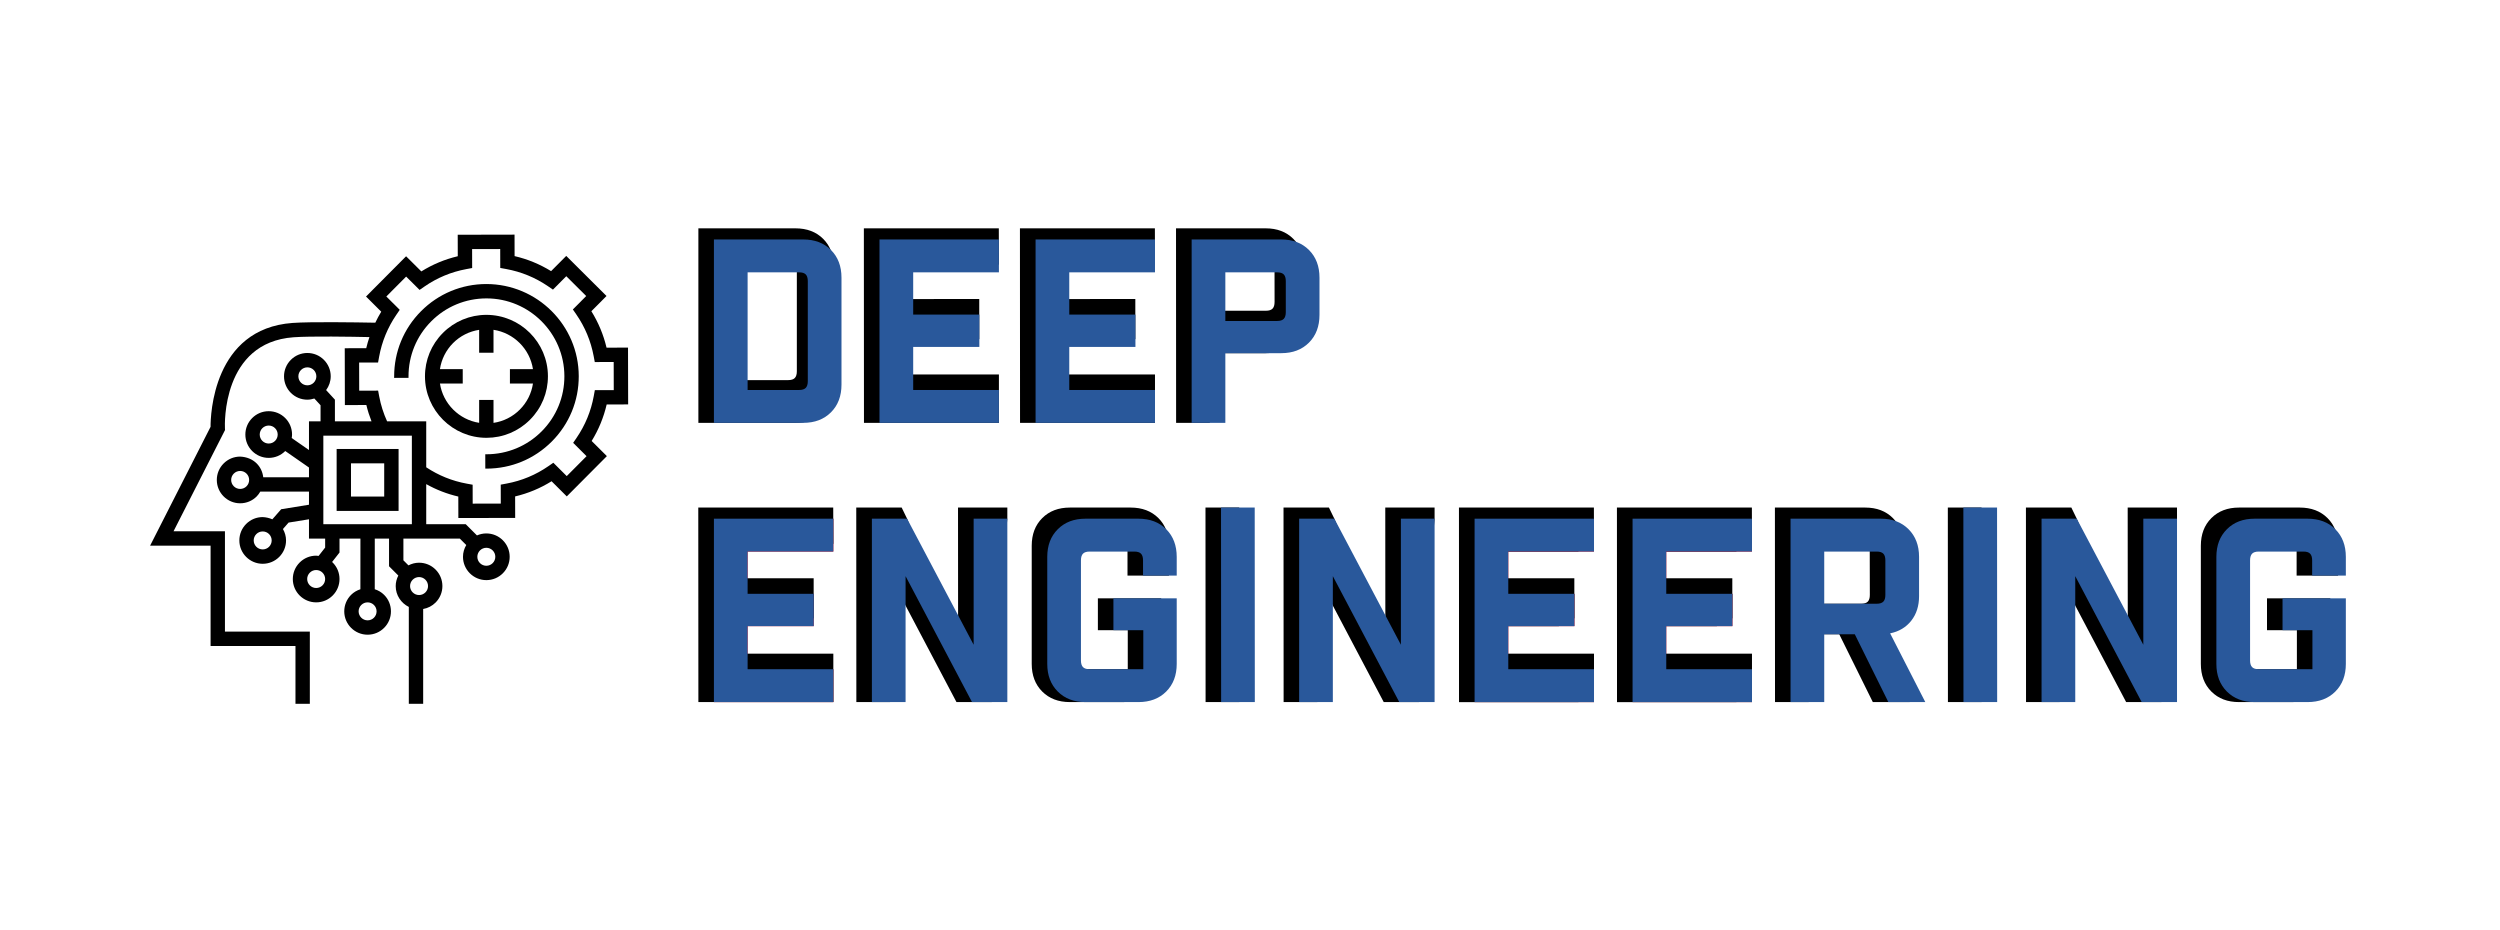 <?xml version="1.0" standalone="no"?>
<!DOCTYPE svg PUBLIC "-//W3C//DTD SVG 1.1//EN" "http://www.w3.org/Graphics/SVG/1.1/DTD/svg11.dtd">
<svg xmlns="http://www.w3.org/2000/svg" xmlns:xlink="http://www.w3.org/1999/xlink" version="1.1" id="body_1" width="691" height="257">

<defs>
    <clipPath  id="1">

    <path id=""  clip-rule="evenodd" transform="matrix(1 0 0 1 0 0)"  d="M0 193L0 0L0 0L518 0L518 0L518 193L518 193L0 193z" />    </clipPath>
    <clipPath  id="2">

    <path id=""  clip-rule="evenodd" transform="matrix(1 0 0 1 0 0)"  d="M0 0L518 0L518 0L518 193L518 193L0 193z" />    </clipPath>
</defs>

<g transform="matrix(1.333 0 0 1.333 0 0)">
	<g clip-path="url(#1)" >
		<g clip-path="url(#2)" >
    <path id=""  transform="matrix(1 0 0 -1 0 193)"  d="M125.795 109.131L130.248 109.142L130.248 109.142L130.22 120.923L130.22 120.923L125.769 120.912C 125.134 123.589 124.076 126.129 122.62 128.469L122.62 128.469L125.761 131.624L125.761 131.624L117.411 139.937L117.411 139.937L114.27 136.78C 111.923 138.226 109.378 139.273 106.701 139.895L106.701 139.895L106.692 144.349L106.692 144.349L94.909 144.324L94.909 144.324L94.919 139.869C 92.24 139.235 89.701 138.176 87.364 136.721L87.364 136.721L84.204 139.861L84.204 139.861L75.896 131.513L75.896 131.513L79.05 128.37C 78.595 127.631 78.194 126.864 77.818 126.087C 73.582 126.169 64.364 126.306 60.647 126.036C 44.155 124.835 43.653 106.884 43.66 104.495L43.66 104.495L31.125 79.858L31.125 79.858L43.665 79.858L43.665 79.858L43.665 59.057L43.665 59.057L61.267 59.057L61.267 59.057L61.267 47.063L61.267 47.063L64.244 47.063L64.244 47.063L64.244 62.035L64.244 62.035L46.643 62.035L46.643 62.035L46.643 82.836L46.643 82.836L35.981 82.836L35.981 82.836L46.626 103.761L46.626 103.761L46.66 103.828L46.66 103.828L46.641 104.219C 46.608 104.944 46.001 121.984 60.864 123.067C 64.472 123.328 72.959 123.183 76.6 123.103C 76.348 122.348 76.12 121.583 75.938 120.802L75.938 120.802L71.484 120.791L71.484 120.791L71.51 109.009L71.51 109.009L75.964 109.02C 76.239 107.869 76.601 106.74 77.031 105.639L77.031 105.639L69.445 105.639L69.445 105.639L69.445 110.129L69.445 110.129L67.622 112.113C 68.233 112.943 68.577 113.931 68.575 114.978C 68.573 116.27 68.066 117.485 67.149 118.398C 66.236 119.307 65.023 119.808 63.722 119.808C 62.431 119.805 61.216 119.298 60.303 118.38C 59.39 117.462 58.889 116.246 58.892 114.955C 58.894 113.663 59.401 112.449 60.317 111.535C 61.231 110.626 62.444 110.125 63.733 110.125L63.733 110.125L63.745 110.125C 64.242 110.127 64.719 110.224 65.18 110.369L65.18 110.369L66.467 108.969L66.467 108.969L66.467 105.639L66.467 105.639L64.068 105.639L64.068 105.639L64.068 99.684L64.068 99.684L60.488 102.174C 60.524 102.416 60.559 102.658 60.558 102.907C 60.556 104.201 60.049 105.416 59.133 106.328C 58.22 107.238 57.007 107.738 55.706 107.738C 54.414 107.735 53.2 107.228 52.287 106.31C 51.374 105.393 50.872 104.176 50.876 102.886C 50.878 101.594 51.385 100.38 52.301 99.466C 53.215 98.557 54.428 98.056 55.717 98.056L55.717 98.056L55.729 98.056C 57.022 98.059 58.236 98.565 59.147 99.481L59.147 99.481L64.068 96.058L64.068 96.058L64.068 94.038L64.068 94.038L54.584 94.038C 54.46 95.123 53.998 96.132 53.213 96.914C 52.354 97.769 51.141 98.27 49.786 98.324C 48.494 98.321 47.28 97.813 46.367 96.896C 45.454 95.978 44.952 94.761 44.956 93.471C 44.962 90.808 47.135 88.641 49.8 88.641L49.8 88.641L49.809 88.641C 51.103 88.645 52.318 89.151 53.228 90.068C 53.526 90.366 53.762 90.705 53.968 91.06L53.968 91.06L64.068 91.06L64.068 91.06L64.068 88.344L64.068 88.344L58.302 87.41L58.302 87.41L56.47 85.318C 55.86 85.587 55.183 85.752 54.459 85.781C 53.167 85.78 51.952 85.273 51.039 84.356C 50.127 83.44 49.626 82.223 49.629 80.928C 49.635 78.265 51.807 76.098 54.473 76.098L54.473 76.098L54.482 76.098C 55.774 76.102 56.988 76.608 57.901 77.525C 58.814 78.443 59.315 79.659 59.311 80.949C 59.309 81.794 59.074 82.594 58.669 83.308L58.669 83.308L59.837 84.642L59.837 84.642L64.068 85.328L64.068 85.328L64.068 81.324L64.068 81.324L67.42 81.324L67.42 81.324L67.42 79.46L67.42 79.46L66.064 77.731C 65.891 77.749 65.722 77.781 65.546 77.781C 64.254 77.778 63.04 77.27 62.127 76.353C 61.214 75.435 60.713 74.218 60.716 72.928C 60.722 70.265 62.895 68.098 65.56 68.098L65.56 68.098L65.569 68.098C 66.862 68.102 68.077 68.608 68.989 69.525C 69.902 70.443 70.402 71.66 70.398 72.949C 70.396 74.243 69.89 75.458 68.973 76.371C 68.937 76.407 68.893 76.431 68.856 76.466L68.856 76.466L70.398 78.433L70.398 78.433L70.398 81.324L70.398 81.324L74.734 81.324L74.734 81.324L74.728 70.817C 74.009 70.582 73.343 70.2 72.793 69.648C 71.88 68.73 71.379 67.513 71.382 66.223C 71.388 63.56 73.561 61.393 76.226 61.393L76.226 61.393L76.235 61.393C 77.528 61.397 78.743 61.903 79.655 62.82C 80.567 63.738 81.068 64.954 81.064 66.244C 81.062 67.538 80.557 68.753 79.64 69.663C 79.091 70.211 78.426 70.59 77.705 70.822L77.705 70.822L77.711 81.324L77.711 81.324L80.668 81.324L80.668 81.324L80.668 75.584L80.668 75.584L82.592 73.66C 82.249 72.985 82.048 72.245 82.05 71.468C 82.054 69.57 83.169 67.941 84.768 67.152L84.768 67.152L84.768 47.063L84.768 47.063L87.745 47.063L87.745 47.063L87.745 66.724C 88.716 66.896 89.611 67.352 90.322 68.065C 91.235 68.983 91.736 70.199 91.732 71.489C 91.729 72.782 91.223 73.997 90.307 74.91C 89.393 75.821 88.181 76.322 86.879 76.322C 86.103 76.32 85.364 76.116 84.692 75.77L84.692 75.77L83.646 76.817L83.646 76.817L83.646 81.324L83.646 81.324L85.975 81.324L85.975 81.324L88.379 81.324L88.379 81.324L95.341 81.324L95.341 81.324L96.68 79.985C 96.257 79.264 95.998 78.434 96 77.538C 96.006 74.876 98.179 72.71 100.844 72.71L100.844 72.71L100.852 72.71C 102.145 72.713 103.36 73.219 104.272 74.135C 105.185 75.053 105.686 76.269 105.682 77.559C 105.68 78.853 105.173 80.068 104.257 80.981C 103.343 81.891 102.13 82.392 100.829 82.392C 100.142 82.391 99.49 82.24 98.897 81.979L98.897 81.979L96.574 84.302L96.574 84.302L88.379 84.302L88.379 84.302L88.379 92.616C 90.467 91.446 92.695 90.58 95.031 90.038L95.031 90.038L95.041 85.585L95.041 85.585L106.823 85.61L106.823 85.61L106.813 90.065C 109.492 90.697 112.032 91.755 114.369 93.213L114.369 93.213L117.523 90.069L117.523 90.069L125.836 98.422L125.836 98.422L122.682 101.562C 124.125 103.906 125.172 106.451 125.795 109.131M65.054 113.653C 64.702 113.3 64.235 113.104 63.738 113.103L63.738 113.103L63.733 113.103C 63.237 113.103 62.77 113.296 62.418 113.645C 62.066 113.996 61.871 114.465 61.869 114.963C 61.868 115.46 62.061 115.928 62.412 116.281C 62.764 116.634 63.231 116.829 63.734 116.83C 64.231 116.83 64.697 116.637 65.048 116.287C 65.401 115.936 65.596 115.469 65.597 114.97C 65.598 114.474 65.406 114.007 65.054 113.653M57.039 101.583C 56.686 101.23 56.219 101.034 55.722 101.033L55.722 101.033L55.717 101.033C 55.221 101.033 54.754 101.226 54.403 101.575C 54.05 101.927 53.855 102.395 53.854 102.893C 53.852 103.39 54.045 103.859 54.396 104.212C 54.747 104.565 55.216 104.76 55.718 104.761C 56.214 104.761 56.681 104.568 57.032 104.218C 57.385 103.866 57.579 103.399 57.58 102.902C 57.582 102.405 57.389 101.936 57.039 101.583M51.119 92.168C 50.767 91.815 50.299 91.62 49.8 91.619C 48.773 91.619 47.935 92.453 47.933 93.478C 47.932 93.976 48.125 94.444 48.476 94.797C 48.827 95.15 49.295 95.345 49.793 95.346L49.793 95.346L49.798 95.346C 50.294 95.346 50.761 95.153 51.112 94.802C 51.465 94.451 51.66 93.984 51.66 93.486C 51.662 92.989 51.47 92.521 51.119 92.168M55.792 79.625C 55.439 79.272 54.972 79.077 54.473 79.076C 53.446 79.076 52.608 79.91 52.606 80.935C 52.605 81.434 52.798 81.903 53.149 82.256C 53.499 82.608 53.967 82.802 54.466 82.803L54.466 82.803L54.474 82.803C 54.968 82.803 55.433 82.612 55.784 82.263C 56.138 81.911 56.332 81.443 56.333 80.944C 56.335 80.447 56.142 79.978 55.792 79.625M66.878 71.625C 66.527 71.272 66.059 71.077 65.56 71.076C 64.533 71.076 63.696 71.91 63.694 72.935C 63.692 73.432 63.886 73.9 64.237 74.253C 64.589 74.607 65.056 74.802 65.553 74.803L65.553 74.803L65.558 74.803C 66.054 74.803 66.521 74.611 66.872 74.261C 67.225 73.909 67.42 73.441 67.42 72.944C 67.422 72.446 67.229 71.978 66.878 71.625M85.571 72.794C 85.922 73.148 86.39 73.343 86.886 73.344L86.886 73.344L86.892 73.344C 87.388 73.344 87.853 73.152 88.205 72.801C 88.558 72.449 88.753 71.982 88.754 71.484C 88.755 70.986 88.563 70.518 88.212 70.166C 87.86 69.814 87.392 69.618 86.893 69.617C 85.867 69.617 85.029 70.45 85.027 71.475C 85.026 71.972 85.219 72.441 85.571 72.794M100.836 79.415L100.842 79.415C 101.338 79.415 101.804 79.222 102.155 78.871C 102.509 78.52 102.703 78.051 102.704 77.553C 102.705 77.056 102.513 76.588 102.162 76.237C 101.81 75.884 101.342 75.688 100.844 75.687C 99.817 75.687 98.979 76.521 98.977 77.545C 98.975 78.573 99.809 79.412 100.836 79.415M78.086 66.238C 78.088 65.741 77.895 65.273 77.545 64.92C 77.193 64.567 76.724 64.372 76.226 64.37C 75.199 64.37 74.362 65.205 74.36 66.231C 74.358 66.727 74.551 67.195 74.903 67.548C 75.255 67.902 75.722 68.097 76.219 68.098L76.219 68.098L76.224 68.098C 76.721 68.098 77.187 67.905 77.539 67.554C 77.891 67.204 78.085 66.737 78.086 66.238M85.401 84.302L67.045 84.302L67.045 84.302L67.045 102.661L67.045 102.661L85.401 102.661zM117.515 94.28L114.736 97.049L114.736 97.049L113.717 96.345C 111.095 94.53 108.179 93.316 105.05 92.735L105.05 92.735L103.83 92.508L103.83 92.508L103.839 88.58L103.839 88.58L98.012 88.57L98.012 88.57L98.003 92.493L98.003 92.493L96.784 92.716C 93.762 93.265 90.938 94.41 88.379 96.107L88.379 96.107L88.379 105.639L88.379 105.639L80.263 105.639C 79.519 107.283 78.964 109.01 78.632 110.786L78.632 110.786L78.403 112.002L78.403 112.002L74.481 111.994L74.481 111.994L74.468 117.821L74.468 117.821L78.393 117.829L78.393 117.829L78.614 119.048C 79.187 122.183 80.389 125.105 82.186 127.733L82.186 127.733L82.885 128.756L82.885 128.756L80.106 131.522L80.106 131.522L84.216 135.651L84.216 135.651L87 132.885L87 132.885L88.018 133.589C 90.636 135.401 93.552 136.615 96.684 137.199L96.684 137.199L97.903 137.426L97.903 137.426L97.893 141.354L97.893 141.354L103.72 141.363L103.72 141.363L103.728 137.441L103.728 137.441L104.948 137.218C 108.076 136.648 110.998 135.447 113.634 133.646L113.634 133.646L114.656 132.947L114.656 132.947L117.421 135.726L117.421 135.726L121.55 131.615L121.55 131.615L118.784 128.836L118.784 128.836L119.487 127.818C 121.3 125.193 122.516 122.276 123.1 119.148L123.1 119.148L123.328 117.93L123.328 117.93L127.25 117.938L127.25 117.938L127.263 112.112L127.263 112.112L123.34 112.101L123.34 112.101L123.119 110.884C 122.547 107.75 121.345 104.828 119.546 102.199L119.546 102.199L118.847 101.176L118.847 101.176L121.625 98.41z" stroke="none" fill="#000000" fill-rule="nonzero" />
    <path id=""  transform="matrix(1 0 0 -1 0 193)"  d="M100.823 134.106C 95.712 134.095 90.91 132.093 87.302 128.47C 83.696 124.847 81.717 120.035 81.728 114.922L81.728 114.922L81.729 114.641L81.729 114.641L84.707 114.648L84.707 114.648L84.706 114.93C 84.696 119.246 86.368 123.309 89.413 126.37C 92.459 129.429 96.513 131.119 100.866 131.127C 109.757 131.127 117.007 123.894 117.027 115.004C 117.037 110.688 115.365 106.624 112.32 103.564C 109.274 100.505 105.219 98.816 100.904 98.806L100.904 98.806L100.622 98.806L100.622 98.806L100.628 95.829L100.628 95.829L100.909 95.829C 106.022 95.84 110.823 97.841 114.43 101.465C 118.037 105.088 120.017 109.898 120.005 115.011C 119.981 125.54 111.395 134.106 100.823 134.106" stroke="none" fill="#000000" fill-rule="nonzero" />
    <path id=""  transform="matrix(1 0 0 -1 0 193)"  d="M100.895 102.219C 104.3 102.227 107.498 103.56 109.901 105.973C 112.305 108.387 113.623 111.593 113.614 114.998C 113.598 122.01 107.88 127.715 100.838 127.715C 97.431 127.706 94.232 126.373 91.831 123.96C 89.43 121.548 88.112 118.344 88.12 114.937C 88.136 107.924 93.854 102.219 100.867 102.219zM99.352 105.326C 95.173 105.982 91.868 109.294 91.223 113.478L91.223 113.478L95.949 113.478L95.949 113.478L95.949 116.456L95.949 116.456L91.221 116.456C 91.531 118.491 92.463 120.373 93.942 121.861C 95.424 123.348 97.304 124.289 99.352 124.608L99.352 124.608L99.352 119.858L99.352 119.858L102.33 119.858L102.33 119.858L102.33 124.615C 106.533 123.978 109.863 120.657 110.511 116.456L110.511 116.456L105.733 116.456L105.733 116.456L105.733 113.478L105.733 113.478L110.513 113.478C 110.204 111.443 109.271 109.561 107.791 108.075C 106.294 106.57 104.391 105.624 102.33 105.316L102.33 105.316L102.33 110.075L102.33 110.075L99.352 110.075z" stroke="none" fill="#000000" fill-rule="nonzero" />
    <path id=""  transform="matrix(1 0 0 -1 0 193)"  d="M82.646 99.904L69.802 99.904L69.802 99.904L69.802 87.06L69.802 87.06L82.646 87.06zM79.667 90.038L72.779 90.038L72.779 90.038L72.779 96.926L72.779 96.926L79.667 96.926z" stroke="none" fill="#000000" fill-rule="nonzero" />
    <path id=""  transform="matrix(1 0 0 -1 0 193)"  d="M172.872 114.846C 172.872 112.48 172.144 108.958 170.689 107.502C 169.233 106.047 167.313 105.32 164.928 105.32L164.928 105.32L144.81 105.32L144.81 105.32L144.81 145.655L144.81 145.655L164.928 145.655C 167.313 145.655 169.233 144.928 170.689 143.471C 172.144 142.017 172.872 140.106 172.872 137.738zM163.423 114.183C 164.061 114.183 164.521 114.329 164.803 114.62C 165.084 114.91 165.226 115.376 165.226 116.014L165.226 116.014L165.226 137.007C 165.226 137.646 165.084 138.108 164.803 138.401C 164.521 138.692 164.061 138.837 163.423 138.837L163.423 138.837L153.407 138.837L153.407 138.837L153.407 114.183z" stroke="none" fill="#000000" fill-rule="nonzero" />
    <path id=""  transform="matrix(1 0 0 -1 0 193)"  d="M179.124 145.655L207.106 145.655L207.106 145.655L207.127 138.141L207.127 138.141L187.742 138.141L187.742 138.141L187.742 130.992L187.742 130.992L203.05 130.999L203.05 130.999L203.05 122.683L203.05 122.683L187.742 122.676L187.742 122.676L187.742 115.358L187.742 115.358L207.127 115.358L207.127 115.358L207.127 105.319L207.127 105.319L179.145 105.319z" stroke="none" fill="#000000" fill-rule="nonzero" />
    <path id=""  transform="matrix(1 0 0 -1 0 193)"  d="M211.486 145.655L239.468 145.655L239.468 145.655L239.489 138.141L239.489 138.141L220.104 138.141L220.104 138.141L220.104 130.992L220.104 130.992L235.412 130.999L235.412 130.999L235.412 122.683L235.412 122.683L220.104 122.676L220.104 122.676L220.104 115.358L220.104 115.358L239.489 115.358L239.489 115.358L239.489 105.319L239.489 105.319L211.507 105.319z" stroke="none" fill="#000000" fill-rule="nonzero" />
    <path id=""  transform="matrix(1 0 0 -1 0 193)"  d="M250.856 119.77L250.856 105.319L250.856 105.319L243.869 105.319L243.869 105.319L243.849 145.655L243.849 145.655L262.44 145.655C 264.807 145.655 266.717 144.927 268.173 143.472C 269.628 142.016 270.356 140.105 270.356 137.738L270.356 137.738L270.377 127.714C 270.377 125.328 269.649 123.408 268.193 121.953C 266.738 120.498 264.827 119.77 262.461 119.77zM250.845 128.567L262.485 128.567C 263.123 128.567 263.583 128.713 263.865 129.004C 264.147 129.295 264.286 129.76 264.286 130.398L264.286 130.398L264.276 137.007C 264.276 137.645 264.135 138.109 263.854 138.401C 263.572 138.692 263.113 138.836 262.474 138.836L262.474 138.836L250.836 138.836z" stroke="none" fill="#000000" fill-rule="nonzero" />
    <path id=""  transform="matrix(1 0 0 -1 0 193)"  d="M174.484 113.235C 174.484 110.869 173.756 108.958 172.3 107.502C 170.845 106.047 168.925 105.319 166.54 105.319L166.54 105.319L148.032 105.319L148.032 105.319L148.032 143.348L148.032 143.348L166.54 143.348C 168.925 143.348 170.845 142.62 172.3 141.165C 173.756 139.709 174.484 137.798 174.484 135.431zM165.695 112.136C 166.333 112.136 166.793 112.282 167.075 112.573C 167.356 112.864 167.498 113.329 167.498 113.967L167.498 113.967L167.498 134.7C 167.498 135.338 167.356 135.802 167.075 136.094C 166.793 136.385 166.333 136.53 165.695 136.53L165.695 136.53L155.019 136.53L155.019 136.53L155.019 112.136z" stroke="none" fill="#29589B" fill-rule="nonzero" />
    <path id=""  transform="matrix(1 0 0 -1 0 193)"  d="M182.366 143.348L207.127 143.348L207.127 143.348L207.127 136.53L207.127 136.53L189.352 136.53L189.352 136.53L189.352 127.77L189.352 127.77L203.071 127.77L203.071 127.77L203.071 121.065L203.071 121.065L189.352 121.065L189.352 121.065L189.352 112.136L189.352 112.136L207.127 112.136L207.127 112.136L207.127 105.319L207.127 105.319L182.366 105.319z" stroke="none" fill="#29589B" fill-rule="nonzero" />
    <path id=""  transform="matrix(1 0 0 -1 0 193)"  d="M214.729 143.348L239.49 143.348L239.49 143.348L239.49 136.53L239.49 136.53L221.715 136.53L221.715 136.53L221.715 127.77L221.715 127.77L235.434 127.77L235.434 127.77L235.434 121.065L235.434 121.065L221.715 121.065L221.715 121.065L221.715 112.136L221.715 112.136L239.49 112.136L239.49 112.136L239.49 105.319L239.49 105.319L214.729 105.319z" stroke="none" fill="#29589B" fill-rule="nonzero" />
    <path id=""  transform="matrix(1 0 0 -1 0 193)"  d="M254.077 119.77L254.077 105.319L254.077 105.319L247.091 105.319L247.091 105.319L247.091 143.348L247.091 143.348L265.682 143.348C 268.048 143.348 269.96 142.62 271.415 141.165C 272.87 139.709 273.598 137.798 273.598 135.431L273.598 135.431L273.598 127.713C 273.598 125.327 272.87 123.408 271.415 121.953C 269.96 120.497 268.048 119.77 265.682 119.77zM254.077 126.445L264.809 126.445C 265.448 126.445 265.908 126.591 266.19 126.882C 266.471 127.173 266.612 127.638 266.612 128.276L266.612 128.276L266.612 134.7C 266.612 135.338 266.471 135.802 266.19 136.094C 265.908 136.385 265.448 136.529 264.809 136.529L264.809 136.529L254.077 136.529z" stroke="none" fill="#29589B" fill-rule="nonzero" />
    <path id=""  transform="matrix(1 0 0 -1 0 193)"  d="M249.959 87.756L256.945 87.756L256.945 87.756L256.967 47.42L256.967 47.42L249.981 47.42z" stroke="none" fill="#000000" fill-rule="nonzero" />
    <path id=""  transform="matrix(1 0 0 -1 0 193)"  d="M302.538 85.449L327.299 85.449L327.299 85.449L327.299 78.631L327.299 78.631L309.524 78.631L309.524 78.631L309.524 69.871L309.524 69.871L323.243 69.871L323.243 69.871L323.243 63.166L323.243 63.166L309.524 63.166L309.524 63.166L309.524 54.237L309.524 54.237L327.299 54.237L327.299 54.237L327.299 47.42L327.299 47.42L302.538 47.42z" stroke="none" fill="#000000" fill-rule="nonzero" />
    <path id=""  transform="matrix(1 0 0 -1 0 193)"  d="M335.294 85.449L360.055 85.449L360.055 85.449L360.055 78.631L360.055 78.631L342.28 78.631L342.28 78.631L342.28 69.871L342.28 69.871L355.999 69.871L355.999 69.871L355.999 63.166L355.999 63.166L342.28 63.166L342.28 63.166L342.28 54.237L342.28 54.237L360.055 54.237L360.055 54.237L360.055 47.42L360.055 47.42L335.294 47.42z" stroke="none" fill="#000000" fill-rule="nonzero" />
    <path id=""  transform="matrix(1 0 0 -1 0 193)"  d="M393.08 64.293C 392 62.923 390.54 62.049 388.7 61.673L388.7 61.673L395.995 47.42L395.995 47.42L388.334 47.42L388.334 47.42L381.376 61.477L381.376 61.477L375.038 61.477L375.038 61.477L375.038 47.42L375.038 47.42L368.052 47.42L368.052 47.42L368.031 87.756L368.031 87.756L386.764 87.756C 389.129 87.756 391.041 87.028 392.496 85.573C 393.952 84.117 394.679 82.206 394.679 79.839L394.679 79.839L394.7 69.392C 394.7 67.364 394.16 65.664 393.08 64.293M375.038 67.814L385.911 67.814C 386.55 67.814 387.009 67.96 387.291 68.251C 387.573 68.542 387.713 69.007 387.713 69.645L387.713 69.645L387.693 79.108C 387.693 79.746 387.552 80.21 387.271 80.502C 386.989 80.793 386.529 80.938 385.89 80.938L385.89 80.938L375.017 80.938z" stroke="none" fill="#000000" fill-rule="nonzero" />
    <path id=""  transform="matrix(1 0 0 -1 0 193)"  d="M403.886 87.756L410.873 87.756L410.873 87.756L410.893 47.42L410.893 47.42L403.906 47.42z" stroke="none" fill="#000000" fill-rule="nonzero" />
    <path id=""  transform="matrix(1 0 0 -1 0 193)"  d="M148.032 85.449L172.793 85.449L172.793 85.449L172.793 78.631L172.793 78.631L155.018 78.631L155.018 78.631L155.018 69.871L155.018 69.871L168.737 69.871L168.737 69.871L168.737 63.166L168.737 63.166L155.018 63.166L155.018 63.166L155.018 54.237L155.018 54.237L172.793 54.237L172.793 54.237L172.793 47.42L172.793 47.42L148.032 47.42z" stroke="none" fill="#FF0000" fill-rule="nonzero" />
    <path id=""  transform="matrix(1 0 0 -1 0 193)"  d="M177.547 87.756L186.959 87.765L186.959 87.765L188.084 85.449L188.084 85.449L198.665 59.308L198.665 59.308L198.646 87.756L198.646 87.756L208.872 87.757L208.872 87.757L208.873 85.449L208.873 85.449L205.652 47.42L205.652 47.42L198.327 47.42L198.327 47.42L184.553 73.534L184.553 73.534L184.553 47.42L184.553 47.42L177.567 47.42z" stroke="none" fill="#000000" fill-rule="nonzero" />
    <path id=""  transform="matrix(1 0 0 -1 0 193)"  d="M180.788 85.449L188.084 85.449L188.084 85.449L201.887 59.307L201.887 59.307L201.887 85.449L201.887 85.449L208.873 85.449L208.873 85.449L208.873 47.42L208.873 47.42L201.549 47.42L201.549 47.42L187.774 73.533L187.774 73.533L187.774 47.42L187.774 47.42L180.788 47.42z" stroke="none" fill="#29589B" fill-rule="nonzero" />
    <path id=""  transform="matrix(1 0 0 -1 0 193)"  d="M266.14 87.756L275.552 87.765L275.552 87.765L276.677 85.449L276.677 85.449L287.258 59.308L287.258 59.308L287.239 87.756L287.239 87.756L297.465 87.757L297.465 87.757L297.466 85.449L297.466 85.449L294.245 47.42L294.245 47.42L286.92 47.42L286.92 47.42L273.146 73.534L273.146 73.534L273.146 47.42L273.146 47.42L266.16 47.42z" stroke="none" fill="#000000" fill-rule="nonzero" />
    <path id=""  transform="matrix(1 0 0 -1 0 193)"  d="M269.381 85.449L276.677 85.449L276.677 85.449L290.48 59.307L290.48 59.307L290.48 85.449L290.48 85.449L297.466 85.449L297.466 85.449L297.466 47.42L297.466 47.42L290.142 47.42L290.142 47.42L276.368 73.533L276.368 73.533L276.368 47.42L276.368 47.42L269.381 47.42z" stroke="none" fill="#29589B" fill-rule="nonzero" />
    <path id=""  transform="matrix(1 0 0 -1 0 193)"  d="M420.081 87.757L429.493 87.766L429.493 87.766L430.618 85.45L430.618 85.45L441.199 59.309L441.199 59.309L441.18 87.757L441.18 87.757L451.406 87.758L451.406 87.758L451.407 85.45L451.407 85.45L448.186 47.421L448.186 47.421L440.861 47.421L440.861 47.421L427.087 73.535L427.087 73.535L427.087 47.421L427.087 47.421L420.101 47.421z" stroke="none" fill="#000000" fill-rule="nonzero" />
    <path id=""  transform="matrix(1 0 0 -1 0 193)"  d="M423.322 85.45L430.618 85.45L430.618 85.45L444.421 59.308L444.421 59.308L444.421 85.45L444.421 85.45L451.408 85.45L451.408 85.45L451.408 47.421L451.408 47.421L444.084 47.421L444.084 47.421L430.308 73.534L430.308 73.534L430.308 47.421L430.308 47.421L423.322 47.421z" stroke="none" fill="#29589B" fill-rule="nonzero" />
    <path id=""  transform="matrix(1 0 0 -1 0 193)"  d="M220.915 56.068C 220.915 55.43 221.056 54.965 221.337 54.674C 221.619 54.383 222.079 54.237 222.718 54.237L222.718 54.237L233.844 54.237L233.844 54.237L233.844 62.322L233.844 62.322L227.647 62.322L227.647 62.322L227.647 68.941L227.647 68.941L240.774 68.941L240.774 68.941L240.774 55.336C 240.774 52.97 240.047 51.059 238.591 49.603C 237.136 48.148 235.215 47.42 232.831 47.42L232.831 47.42L221.845 47.42C 219.478 47.42 217.567 48.148 216.112 49.603C 214.656 51.059 213.929 52.97 213.929 55.336L213.929 55.336L213.929 79.839C 213.929 82.206 214.656 84.117 216.112 85.573C 217.567 87.028 219.478 87.756 221.845 87.756L221.845 87.756L234.437 87.756C 236.821 87.756 238.742 87.028 240.198 85.573C 241.653 84.117 242.381 82.206 242.381 79.839L242.381 79.839L242.381 73.645L242.381 73.645L233.788 73.645L233.788 73.645L233.788 79.108C 233.788 79.746 233.647 80.21 233.366 80.502C 233.084 80.793 232.624 80.937 231.985 80.937L231.985 80.937L222.718 80.937C 222.079 80.937 221.619 80.793 221.337 80.502C 221.056 80.21 220.915 79.746 220.915 79.108z" stroke="none" fill="#000000" fill-rule="nonzero" />
    <path id=""  transform="matrix(1 0 0 -1 0 193)"  d="M224.137 56.068C 224.137 55.43 224.278 54.965 224.559 54.674C 224.841 54.383 225.301 54.237 225.94 54.237L225.94 54.237L237.066 54.237L237.066 54.237L237.066 62.322L237.066 62.322L230.869 62.322L230.869 62.322L230.869 68.941L230.869 68.941L243.996 68.941L243.996 68.941L243.996 55.336C 243.996 52.97 243.269 51.059 241.813 49.603C 240.358 48.148 238.437 47.42 236.053 47.42L236.053 47.42L225.067 47.42C 222.7 47.42 220.789 48.148 219.334 49.603C 217.878 51.059 217.151 52.97 217.151 55.336L217.151 55.336L217.151 77.532C 217.151 79.899 217.878 81.81 219.334 83.266C 220.789 84.721 222.7 85.449 225.067 85.449L225.067 85.449L236.053 85.449C 238.437 85.449 240.358 84.721 241.813 83.266C 243.269 81.81 243.996 79.899 243.996 77.532L243.996 77.532L243.996 73.645L243.996 73.645L237.01 73.645L237.01 73.645L237.01 76.801C 237.01 77.439 236.869 77.903 236.588 78.195C 236.306 78.486 235.846 78.631 235.207 78.631L235.207 78.631L225.94 78.631C 225.301 78.631 224.841 78.486 224.559 78.195C 224.278 77.903 224.137 77.439 224.137 76.801z" stroke="none" fill="#29589B" fill-rule="nonzero" />
    <path id=""  transform="matrix(1 0 0 -1 0 193)"  d="M463.335 56.068C 463.335 55.43 463.476 54.965 463.757 54.674C 464.039 54.383 464.499 54.237 465.138 54.237L465.138 54.237L476.264 54.237L476.264 54.237L476.264 62.322L476.264 62.322L470.067 62.322L470.067 62.322L470.067 68.941L470.067 68.941L483.194 68.941L483.194 68.941L483.194 55.336C 483.194 52.97 482.467 51.059 481.011 49.603C 479.556 48.148 477.635 47.42 475.251 47.42L475.251 47.42L464.265 47.42C 461.898 47.42 459.987 48.148 458.532 49.603C 457.076 51.059 456.349 52.97 456.349 55.336L456.349 55.336L456.349 79.839C 456.349 82.206 457.076 84.117 458.532 85.573C 459.987 87.028 461.898 87.756 464.265 87.756L464.265 87.756L476.857 87.756C 479.241 87.756 481.162 87.028 482.618 85.573C 484.073 84.117 484.801 82.206 484.801 79.839L484.801 79.839L484.801 73.645L484.801 73.645L476.208 73.645L476.208 73.645L476.208 79.108C 476.208 79.746 476.067 80.21 475.786 80.502C 475.504 80.793 475.044 80.937 474.405 80.937L474.405 80.937L465.138 80.937C 464.499 80.937 464.039 80.793 463.757 80.502C 463.476 80.21 463.335 79.746 463.335 79.108z" stroke="none" fill="#000000" fill-rule="nonzero" />
    <path id=""  transform="matrix(1 0 0 -1 0 193)"  d="M466.556 56.068C 466.556 55.43 466.697 54.965 466.978 54.674C 467.26 54.383 467.72 54.237 468.359 54.237L468.359 54.237L479.485 54.237L479.485 54.237L479.485 62.322L479.485 62.322L473.288 62.322L473.288 62.322L473.288 68.941L473.288 68.941L486.415 68.941L486.415 68.941L486.415 55.336C 486.415 52.97 485.688 51.059 484.232 49.603C 482.777 48.148 480.856 47.42 478.472 47.42L478.472 47.42L467.486 47.42C 465.119 47.42 463.208 48.148 461.753 49.603C 460.297 51.059 459.569 52.97 459.569 55.336L459.569 55.336L459.569 77.532C 459.569 79.899 460.297 81.81 461.753 83.266C 463.208 84.721 465.119 85.449 467.486 85.449L467.486 85.449L478.472 85.449C 480.856 85.449 482.777 84.721 484.232 83.266C 485.688 81.81 486.415 79.899 486.415 77.532L486.415 77.532L486.415 73.645L486.415 73.645L479.429 73.645L479.429 73.645L479.429 76.801C 479.429 77.439 479.288 77.903 479.007 78.195C 478.725 78.486 478.265 78.631 477.626 78.631L477.626 78.631L468.359 78.631C 467.72 78.631 467.26 78.486 466.978 78.195C 466.697 77.903 466.556 77.439 466.556 76.801z" stroke="none" fill="#29589B" fill-rule="nonzero" />
    <path id=""  transform="matrix(1 0 0 -1 0 193)"  d="M253.181 87.756L260.167 87.756L260.167 87.756L260.189 47.42L260.189 47.42L253.203 47.42z" stroke="none" fill="#29589B" fill-rule="nonzero" />
    <path id=""  transform="matrix(1 0 0 -1 0 193)"  d="M305.759 85.449L330.52 85.449L330.52 85.449L330.52 78.631L330.52 78.631L312.745 78.631L312.745 78.631L312.745 69.871L312.745 69.871L326.464 69.871L326.464 69.871L326.464 63.166L326.464 63.166L312.745 63.166L312.745 63.166L312.745 54.237L312.745 54.237L330.52 54.237L330.52 54.237L330.52 47.42L330.52 47.42L305.759 47.42z" stroke="none" fill="#FF0000" fill-rule="nonzero" />
    <path id=""  transform="matrix(1 0 0 -1 0 193)"  d="M338.516 85.449L363.277 85.449L363.277 85.449L363.277 78.631L363.277 78.631L345.502 78.631L345.502 78.631L345.502 69.871L345.502 69.871L359.221 69.871L359.221 69.871L359.221 63.166L359.221 63.166L345.502 63.166L345.502 63.166L345.502 54.237L345.502 54.237L363.277 54.237L363.277 54.237L363.277 47.42L363.277 47.42L338.516 47.42z" stroke="none" fill="#FF0000" fill-rule="nonzero" />
    <path id=""  transform="matrix(1 0 0 -1 0 193)"  d="M396.301 64.293C 395.221 62.923 393.761 62.049 391.921 61.673L391.921 61.673L399.216 47.42L399.216 47.42L391.555 47.42L391.555 47.42L384.597 61.477L384.597 61.477L378.259 61.477L378.259 61.477L378.259 47.42L378.259 47.42L371.272 47.42L371.272 47.42L371.272 85.449L371.272 85.449L390.006 85.449C 392.371 85.449 394.282 84.721 395.738 83.266C 397.193 81.811 397.921 79.899 397.921 77.532L397.921 77.532L397.921 69.392C 397.921 67.364 397.381 65.664 396.301 64.293M378.259 67.814L389.132 67.814C 389.771 67.814 390.23 67.96 390.512 68.251C 390.794 68.542 390.934 69.007 390.934 69.645L390.934 69.645L390.934 76.801C 390.934 77.439 390.794 77.903 390.512 78.196C 390.23 78.486 389.771 78.631 389.132 78.631L389.132 78.631L378.259 78.631z" stroke="none" fill="#29589B" fill-rule="nonzero" />
    <path id=""  transform="matrix(1 0 0 -1 0 193)"  d="M407.108 87.756L414.094 87.756L414.094 87.756L414.115 47.42L414.115 47.42L407.128 47.42z" stroke="none" fill="#29589B" fill-rule="nonzero" />
    <path id=""  transform="matrix(1 0 0 -1 0 193)"  d="M144.79 87.756L172.772 87.756L172.772 87.756L172.793 80.242L172.793 80.242L153.408 80.242L153.408 80.242L153.408 73.093L153.408 73.093L168.715 73.1L168.715 73.1L168.715 64.784L168.715 64.784L153.408 64.777L153.408 64.777L153.408 57.459L153.408 57.459L172.793 57.459L172.793 57.459L172.793 47.42L172.793 47.42L144.811 47.42z" stroke="none" fill="#000000" fill-rule="nonzero" />
    <path id=""  transform="matrix(1 0 0 -1 0 193)"  d="M148.032 85.449L172.793 85.449L172.793 85.449L172.793 78.631L172.793 78.631L155.018 78.631L155.018 78.631L155.018 69.871L155.018 69.871L168.737 69.871L168.737 69.871L168.737 63.166L168.737 63.166L155.018 63.166L155.018 63.166L155.018 54.237L155.018 54.237L172.793 54.237L172.793 54.237L172.793 47.42L172.793 47.42L148.032 47.42z" stroke="none" fill="#29589B" fill-rule="nonzero" />
    <path id=""  transform="matrix(1 0 0 -1 0 193)"  d="M302.517 87.756L330.498 87.756L330.498 87.756L330.519 80.242L330.519 80.242L311.135 80.242L311.135 80.242L311.135 73.093L311.135 73.093L326.442 73.1L326.442 73.1L326.442 64.784L326.442 64.784L311.135 64.777L311.135 64.777L311.135 57.459L311.135 57.459L330.519 57.459L330.519 57.459L330.519 47.42L330.519 47.42L302.538 47.42z" stroke="none" fill="#000000" fill-rule="nonzero" />
    <path id=""  transform="matrix(1 0 0 -1 0 193)"  d="M305.759 85.449L330.52 85.449L330.52 85.449L330.52 78.631L330.52 78.631L312.745 78.631L312.745 78.631L312.745 69.871L312.745 69.871L326.464 69.871L326.464 69.871L326.464 63.166L326.464 63.166L312.745 63.166L312.745 63.166L312.745 54.237L312.745 54.237L330.52 54.237L330.52 54.237L330.52 47.42L330.52 47.42L305.759 47.42z" stroke="none" fill="#29589B" fill-rule="nonzero" />
    <path id=""  transform="matrix(1 0 0 -1 0 193)"  d="M335.273 87.756L363.255 87.756L363.255 87.756L363.276 80.242L363.276 80.242L343.891 80.242L343.891 80.242L343.891 73.093L343.891 73.093L359.199 73.1L359.199 73.1L359.199 64.784L359.199 64.784L343.891 64.777L343.891 64.777L343.891 57.459L343.891 57.459L363.276 57.459L363.276 57.459L363.276 47.42L363.276 47.42L335.294 47.42z" stroke="none" fill="#000000" fill-rule="nonzero" />
    <path id=""  transform="matrix(1 0 0 -1 0 193)"  d="M338.516 85.449L363.277 85.449L363.277 85.449L363.277 78.631L363.277 78.631L345.502 78.631L345.502 78.631L345.502 69.871L345.502 69.871L359.221 69.871L359.221 69.871L359.221 63.166L359.221 63.166L345.502 63.166L345.502 63.166L345.502 54.237L345.502 54.237L363.277 54.237L363.277 54.237L363.277 47.42L363.277 47.42L338.516 47.42z" stroke="none" fill="#29589B" fill-rule="nonzero" />
		</g>
	</g>
</g>
</svg>